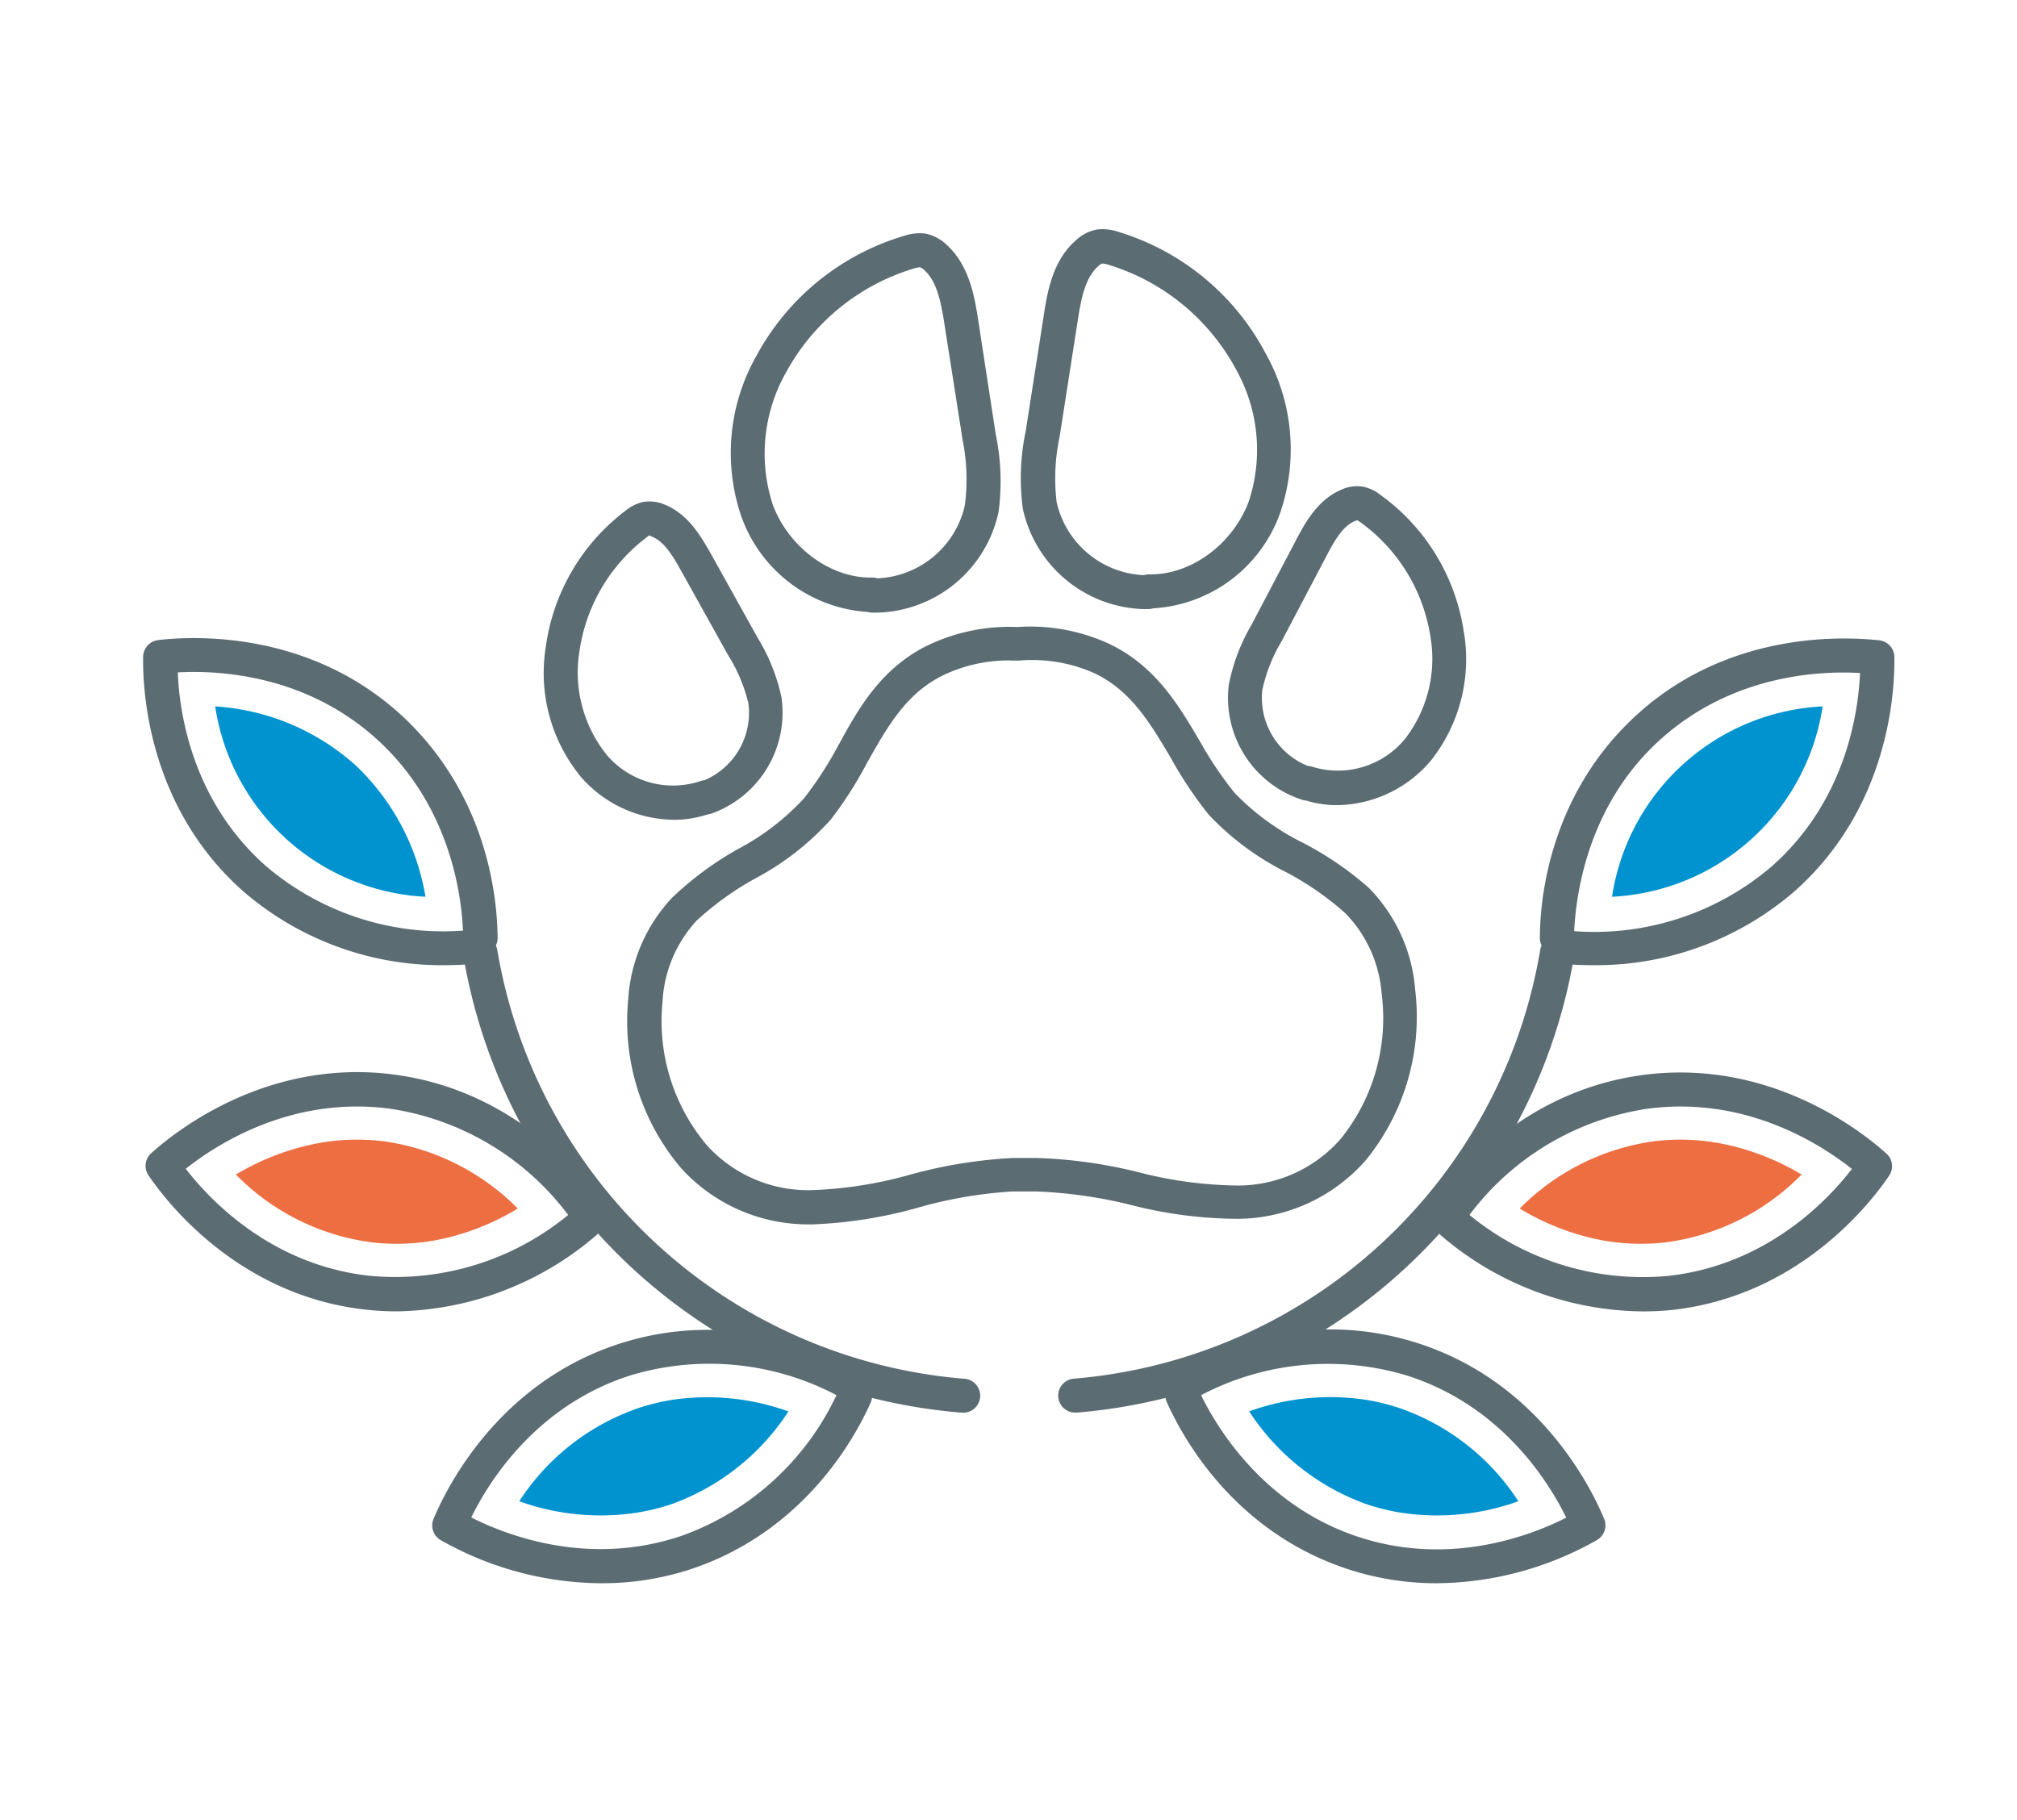 <svg id="Ebene_1" data-name="Ebene 1" xmlns="http://www.w3.org/2000/svg" viewBox="0 0 178.1 160.7"><defs><style>.cls-1{fill:#5b6c72}.cls-2{fill:#0093d0}.cls-3{fill:#ed6e41}</style></defs><title>Zeichenfläche 1</title><g id="_Gruppe_" data-name="&lt;Gruppe&gt;"><g id="_Gruppe_2" data-name="&lt;Gruppe&gt;"><path class="cls-1" d="M71.74 108.12h-.22a15.16 15.16 0 0 1-11.34-4.92 20.05 20.05 0 0 1-4.71-14.94 14.41 14.41 0 0 1 3.89-9A28.82 28.82 0 0 1 65.12 75 21.7 21.7 0 0 0 71 70.49a32.31 32.31 0 0 0 3-4.63l.23-.41C75.81 62.57 77.82 59 81.9 57a16.67 16.67 0 0 1 7.94-1.63 16.61 16.61 0 0 1 8 1.44c4.13 1.92 6.22 5.46 7.9 8.3l.25.42A32.28 32.28 0 0 0 109 70a21.72 21.72 0 0 0 6 4.4 28.8 28.8 0 0 1 5.86 4 14.41 14.41 0 0 1 4.1 9 20.05 20.05 0 0 1-4.36 15.05 15.16 15.16 0 0 1-11.22 5.18 38.5 38.5 0 0 1-9.54-1.23 40.8 40.8 0 0 0-8.44-1.19h-1.95a38.86 38.86 0 0 0-8.45 1.45 39.78 39.78 0 0 1-9.26 1.46zm17.44-49.8a13.41 13.41 0 0 0-5.94 1.33c-3 1.49-4.63 4.06-6.42 7.26l-.23.4a35 35 0 0 1-3.23 5.06 24.3 24.3 0 0 1-6.68 5.21 26.18 26.18 0 0 0-5.18 3.73 11.42 11.42 0 0 0-3 7.17 17 17 0 0 0 3.94 12.68 12.07 12.07 0 0 0 9.16 3.94 36.65 36.65 0 0 0 8.77-1.37 41.72 41.72 0 0 1 9.06-1.47h2.18a42.38 42.38 0 0 1 8.94 1.26 36.29 36.29 0 0 0 8.8 1.17 12.07 12.07 0 0 0 9.06-4.15A17 17 0 0 0 122 87.75a11.42 11.42 0 0 0-3.2-7.1 26.19 26.19 0 0 0-5.27-3.65 24.27 24.27 0 0 1-6.8-5.06 35 35 0 0 1-3.34-5l-.25-.42c-1.87-3.16-3.54-5.69-6.59-7.11A13.55 13.55 0 0 0 90 58.33h-.78zm2.24 45.43z" id="_Gruppe_3" data-name="&lt;Gruppe&gt;"/></g><g id="_Gruppe_4" data-name="&lt;Gruppe&gt;"><path class="cls-1" d="M118.08 71.1a9.29 9.29 0 0 1-2.76-.41 1.45 1.45 0 0 1-.33-.06 9.46 9.46 0 0 1-6.49-10.14 16.71 16.71 0 0 1 2-5.3l3.9-7.42c.79-1.51 1.92-3.65 4.07-4.54a3.32 3.32 0 0 1 1.91-.25 3.71 3.71 0 0 1 1.48.7 18.16 18.16 0 0 1 7.36 11.91 14.43 14.43 0 0 1-2.83 11.52 11 11 0 0 1-8.31 3.99zm-2.57-3.46a1.51 1.51 0 0 1 .43.09 7.67 7.67 0 0 0 8.17-2.54 11.6 11.6 0 0 0 2.17-9.13 15.35 15.35 0 0 0-6.14-9.93 2.21 2.21 0 0 0-.3-.19l-.2.07c-1.06.44-1.79 1.7-2.51 3.08l-3.95 7.51a14.23 14.23 0 0 0-1.72 4.34 6.48 6.48 0 0 0 4.05 6.71z" id="_Gruppe_5" data-name="&lt;Gruppe&gt;"/></g><g id="_Gruppe_6" data-name="&lt;Gruppe&gt;"><path class="cls-1" d="M101.07 53.79a11.25 11.25 0 0 1-10.76-8.9 20.21 20.21 0 0 1 .26-6.82l1.6-10.26c.29-1.89.74-4.75 2.79-6.55a3.74 3.74 0 0 1 1.94-1 4.36 4.36 0 0 1 1.84.21 21.88 21.88 0 0 1 13 10.71A17.32 17.32 0 0 1 113 45.4a12.7 12.7 0 0 1-11.17 8.32 1.53 1.53 0 0 1-.37.06zm-3.73-30.52a.93.93 0 0 0-.37.24c-1.14 1-1.5 2.82-1.8 4.76l-1.6 10.26a17.68 17.68 0 0 0-.27 5.81 8.27 8.27 0 0 0 7.7 6.45 1.68 1.68 0 0 1 .48-.07c3.65.06 7.32-2.61 8.77-6.39a14.53 14.53 0 0 0-1.11-11.71 19.12 19.12 0 0 0-11.23-9.23 2.72 2.72 0 0 0-.57-.12z" id="_Gruppe_7" data-name="&lt;Gruppe&gt;"/></g><g id="_Gruppe_8" data-name="&lt;Gruppe&gt;"><path class="cls-1" d="M59.48 72.39a11 11 0 0 1-8.19-3.79 14.44 14.44 0 0 1-3.1-11.45 18.16 18.16 0 0 1 7.08-12.08 3.77 3.77 0 0 1 1.46-.73 3.35 3.35 0 0 1 1.91.2c2.17.84 3.35 3 4.13 4.36l4.13 7.42a16.76 16.76 0 0 1 2.1 5.24 9.46 9.46 0 0 1-6.2 10.29 1.55 1.55 0 0 1-.33.07 9.34 9.34 0 0 1-2.99.47zm-2.16-25.11s-.1.08-.26.2a15.35 15.35 0 0 0-5.9 10.07 11.61 11.61 0 0 0 2.39 9.08A7.66 7.66 0 0 0 61.77 69a1.51 1.51 0 0 1 .43-.1 6.47 6.47 0 0 0 3.88-6.81 14.26 14.26 0 0 0-1.82-4.29l-4.13-7.42c-.75-1.35-1.52-2.6-2.59-3a.75.75 0 0 0-.22-.1z" id="_Gruppe_9" data-name="&lt;Gruppe&gt;"/></g><g id="_Gruppe_10" data-name="&lt;Gruppe&gt;"><path class="cls-1" d="M77.41 54.1H77a1.52 1.52 0 0 1-.37-.06 12.71 12.71 0 0 1-11.14-8.35 17.33 17.33 0 0 1 1.26-14.19 21.88 21.88 0 0 1 13.07-10.67 4.26 4.26 0 0 1 1.84-.21 3.75 3.75 0 0 1 1.93 1c2 1.8 2.48 4.66 2.77 6.56l1.57 10.22a20.2 20.2 0 0 1 .24 6.82 11.25 11.25 0 0 1-10.76 8.88zM77 51a1.5 1.5 0 0 1 .46.07 8.27 8.27 0 0 0 7.73-6.42 17.66 17.66 0 0 0-.19-5.79L83.39 28.6c-.3-1.94-.66-3.76-1.79-4.76a.91.91 0 0 0-.38-.24 2.36 2.36 0 0 0-.56.12A19.12 19.12 0 0 0 69.4 32.9a14.54 14.54 0 0 0-1.15 11.71c1.44 3.78 5.14 6.47 8.75 6.39z" id="_Gruppe_11" data-name="&lt;Gruppe&gt;"/></g></g><path class="cls-1" d="M84.95 124.74h-.12a48.58 48.58 0 0 1-43.92-40.35 1.5 1.5 0 0 1 3-.5 45.58 45.58 0 0 0 41.2 37.86 1.5 1.5 0 0 1-.12 3z" id="_Gruppe_12" data-name="&lt;Gruppe&gt;"/><path class="cls-1" d="M39.33 85.23a26.79 26.79 0 0 1-17.86-6.53C13.08 71.27 12.59 61 12.64 58A1.5 1.5 0 0 1 14 56.52c3-.35 13.27-.9 21.5 6.69 7.53 7 8.41 16 8.44 19.62a1.5 1.5 0 0 1-.39 1l-.71.78a1.5 1.5 0 0 1-1 .49c-.66.08-1.51.13-2.51.13zm2.37-1.61zm-26-24.25c.13 3.63 1.3 11.36 7.75 17.08a24.1 24.1 0 0 0 17.43 5.73c-.13-3.12-1.12-10.92-7.46-16.77s-14.11-6.24-17.76-6.03z" id="_Gruppe_13" data-name="&lt;Gruppe&gt;"/><path class="cls-2" d="M37.57 79.19A19.8 19.8 0 0 1 19 62.38a20.49 20.49 0 0 1 12.42 5.22 20.67 20.67 0 0 1 6.15 11.59z" id="_Gruppe_14" data-name="&lt;Gruppe&gt;"/><path class="cls-1" d="M35.08 115.8a25.48 25.48 0 0 1-2.79-.15c-11.14-1.23-17.48-9.37-19.16-11.83a1.5 1.5 0 0 1 .24-2c2.22-2 10.32-8.39 21.42-6.93 10.16 1.33 16.12 8.25 18.21 11.16a1.5 1.5 0 0 1 .27 1.05l-.13 1a1.5 1.5 0 0 1-.51 1 27.64 27.64 0 0 1-17.55 6.7zM16.4 103.21c2.24 2.89 7.63 8.5 16.22 9.45a24.08 24.08 0 0 0 17.55-5.37A24.11 24.11 0 0 0 34.4 97.9c-8.56-1.12-15.13 3.04-18 5.31zM51.65 108z" id="_Gruppe_15" data-name="&lt;Gruppe&gt;"/><path class="cls-3" d="M38.25 109.56a19.24 19.24 0 0 1-5.32.16 20.5 20.5 0 0 1-12.1-6 22 22 0 0 1 7.49-2.81 19.08 19.08 0 0 1 5.68-.11 20.67 20.67 0 0 1 11.72 5.92 21.82 21.82 0 0 1-7.47 2.84z" id="_Gruppe_16" data-name="&lt;Gruppe&gt;"/><path class="cls-1" d="M53.06 139.81A29.05 29.05 0 0 1 38.91 136a1.5 1.5 0 0 1-.63-1.87c1.15-2.75 5.72-12 16.38-15.46 9.75-3.16 18.1.53 21.24 2.26a1.5 1.5 0 0 1 .7.84l.33 1a1.5 1.5 0 0 1-.05 1.09c-1.46 3.27-5.9 11.25-15.59 14.61a25 25 0 0 1-8.23 1.34zM41.61 134c3.26 1.65 10.54 4.4 18.7 1.58a24.1 24.1 0 0 0 13.55-12.38 24.11 24.11 0 0 0-18.27-1.72c-8.22 2.66-12.37 9.25-13.98 12.52z" id="_Gruppe_17" data-name="&lt;Gruppe&gt;"/><path class="cls-2" d="M56.28 133.57a21.2 21.2 0 0 1-10.43-1 20.47 20.47 0 0 1 10.65-8.27 19.14 19.14 0 0 1 2.7-.66 21.06 21.06 0 0 1 10.42 1 20.66 20.66 0 0 1-10.28 8.17 19.16 19.16 0 0 1-3.06.76z" id="_Gruppe_18" data-name="&lt;Gruppe&gt;"/><path class="cls-1" d="M95 124.74a1.5 1.5 0 0 1-.12-3A45.58 45.58 0 0 0 136 83.89a1.5 1.5 0 0 1 3 .5 48.58 48.58 0 0 1-43.91 40.35z" id="_Gruppe_19" data-name="&lt;Gruppe&gt;"/><path class="cls-1" d="M140.58 85.23c-1 0-1.85-.05-2.51-.11a1.5 1.5 0 0 1-1-.49l-.71-.78a1.5 1.5 0 0 1-.39-1c0-3.58.91-12.67 8.44-19.62 8.23-7.6 18.54-7 21.5-6.69a1.5 1.5 0 0 1 1.36 1.46c.05 3-.43 13.29-8.83 20.72a26.79 26.79 0 0 1-17.86 6.51zm-1.56-3a24.09 24.09 0 0 0 17.43-5.73c6.47-5.72 7.63-13.42 7.79-17.07-3.66-.21-11.43.18-17.77 6s-7.31 13.64-7.47 16.76z" id="_Gruppe_20" data-name="&lt;Gruppe&gt;"/><path class="cls-2" d="M142.34 79.19a19.8 19.8 0 0 0 18.6-16.81 19.8 19.8 0 0 0-18.6 16.81z" id="_Gruppe_21" data-name="&lt;Gruppe&gt;"/><path class="cls-1" d="M144.84 115.8a27.64 27.64 0 0 1-17.55-6.66 1.5 1.5 0 0 1-.51-1l-.13-1a1.5 1.5 0 0 1 .27-1.06c2.09-2.91 8.06-9.83 18.21-11.16 11.1-1.45 19.21 4.94 21.42 6.93a1.5 1.5 0 0 1 .24 2c-1.68 2.47-8 10.6-19.16 11.83a25.49 25.49 0 0 1-2.79.12zm-15.08-8.51a24.1 24.1 0 0 0 17.55 5.38c8.58-.95 14-6.56 16.21-9.45-2.87-2.27-9.44-6.44-18-5.32a24.11 24.11 0 0 0-15.77 9.39z" id="_Gruppe_22" data-name="&lt;Gruppe&gt;"/><path class="cls-3" d="M141.66 109.56a19.24 19.24 0 0 0 5.32.16 20.5 20.5 0 0 0 12.1-6 22 22 0 0 0-7.49-2.81 19.08 19.08 0 0 0-5.68-.11 20.67 20.67 0 0 0-11.72 5.92 21.82 21.82 0 0 0 7.47 2.84z" id="_Gruppe_23" data-name="&lt;Gruppe&gt;"/><path class="cls-1" d="M126.85 139.81a25 25 0 0 1-8.23-1.38c-9.68-3.36-14.12-11.33-15.59-14.61a1.5 1.5 0 0 1-.05-1.09l.33-1a1.5 1.5 0 0 1 .7-.84c3.14-1.73 11.49-5.42 21.24-2.26 10.66 3.45 15.23 12.7 16.38 15.46A1.5 1.5 0 0 1 141 136a29.06 29.06 0 0 1-14.15 3.81zm-20.79-16.6c1.37 2.81 5.4 9.56 13.54 12.39s15.44.07 18.7-1.58c-1.61-3.28-5.76-9.87-14-12.53a24.11 24.11 0 0 0-18.24 1.71z" id="_Gruppe_24" data-name="&lt;Gruppe&gt;"/><path class="cls-2" d="M123.64 133.57a21.2 21.2 0 0 0 10.43-1 20.47 20.47 0 0 0-10.65-8.28 19.13 19.13 0 0 0-2.7-.66 21.06 21.06 0 0 0-10.42 1 20.66 20.66 0 0 0 10.28 8.17 19.15 19.15 0 0 0 3.06.77z" id="_Gruppe_25" data-name="&lt;Gruppe&gt;"/></svg>